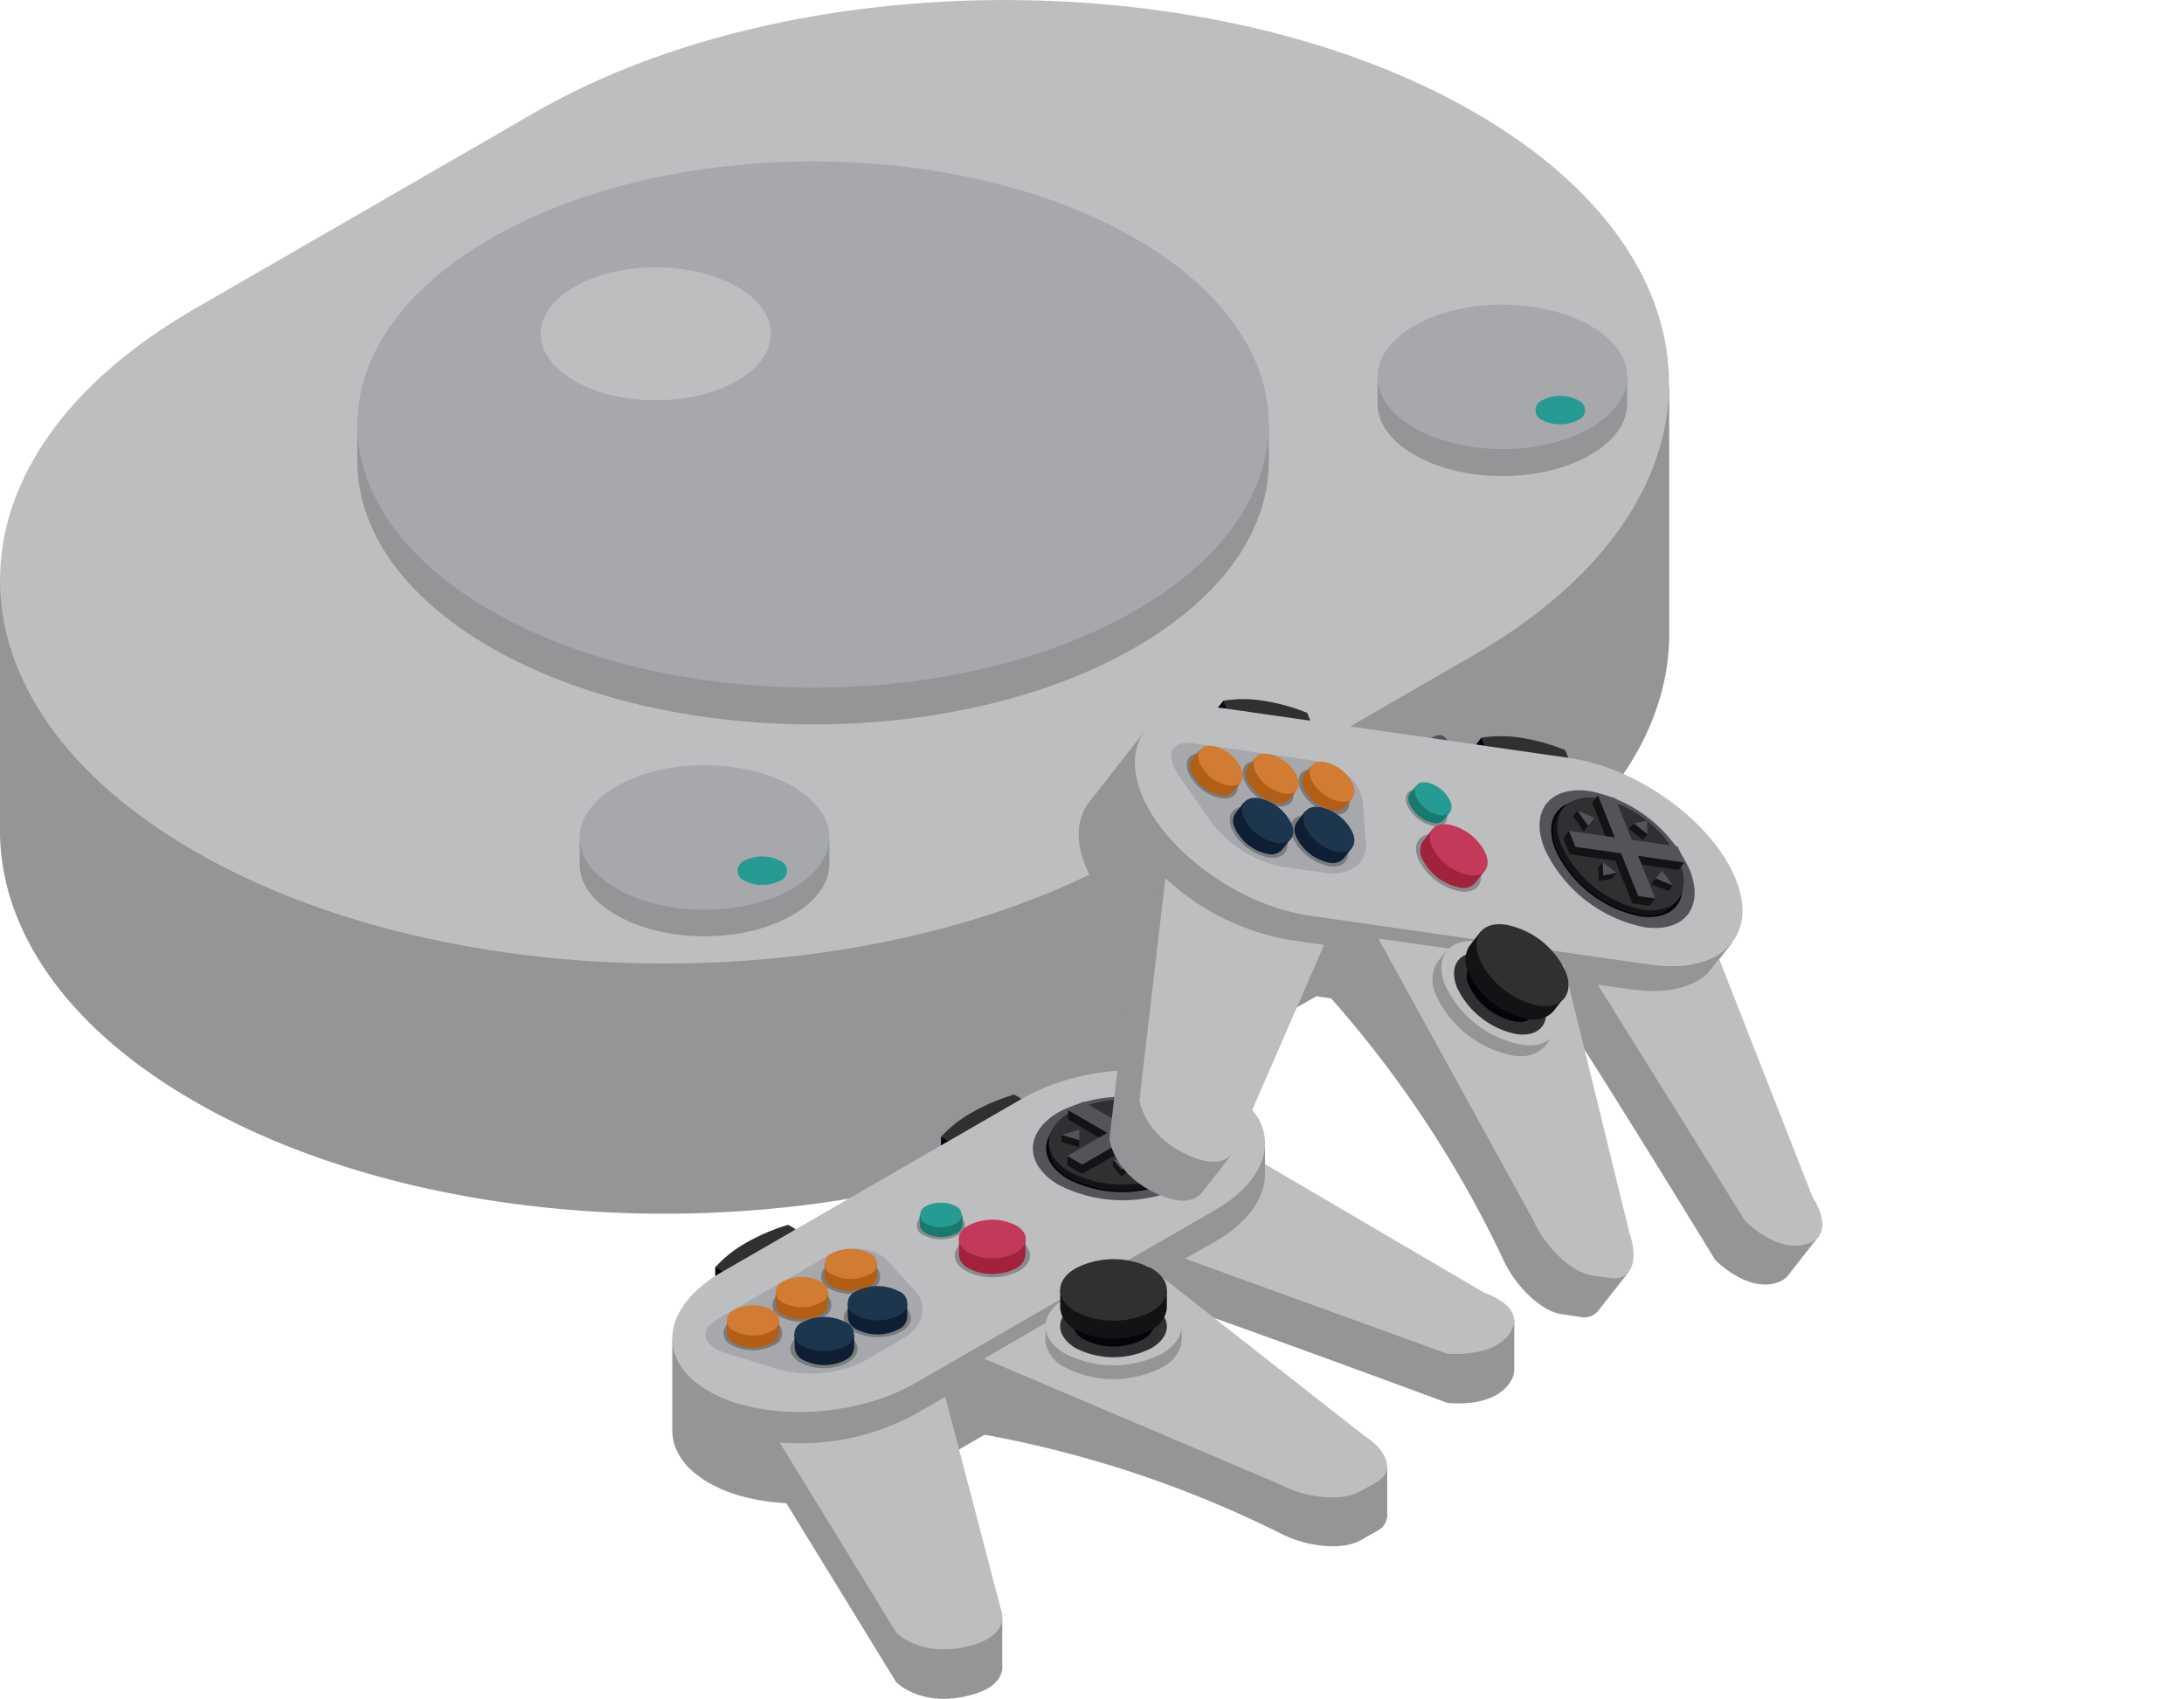 <svg xmlns="http://www.w3.org/2000/svg" viewBox="0 0 230 178.93"><defs><style>.cls-1{fill:#939597;}.cls-2{fill:#bcbebf;}.cls-3{fill:#a6a8ac;}.cls-4{fill:#259b93;}.cls-5{fill:#535359;}.cls-6,.cls-9{fill:#131214;}.cls-7{fill:#070308;}.cls-8{fill:#303033;}.cls-9{opacity:0.3;}.cls-10{fill:#b15f16;}.cls-11{fill:#d27b33;}.cls-12{fill:#0f1f33;}.cls-13{fill:#1b364d;}.cls-14{fill:#167a6e;}.cls-15{fill:#a1223a;}.cls-16{fill:#c23959;}</style></defs><title>Recurso 4</title><g id="Capa_2" data-name="Capa 2"><g id="Capa_1-2" data-name="Capa 1"><path class="cls-1" d="M14.51,60.94a58.37,58.37,0,0,1,6-3.93l35.86-20.7c27.32-15.77,71.61-15.77,98.93,0a58.81,58.81,0,0,1,6.66,4.44h13.83v26c0,10.34-6.83,20.67-20.49,28.56L119.42,116c-27.32,15.77-71.61,15.77-98.93,0C7,108.24.16,98.05,0,87.83H0v-.35H0V60.94Z"/><path class="cls-2" d="M20.49,32.53l35.86-20.7c27.32-15.77,71.61-15.77,98.93,0s27.32,41.34,0,57.12l-35.86,20.7c-27.32,15.77-71.61,15.77-98.93,0S-6.83,48.31,20.49,32.53Z"/><path class="cls-1" d="M38.22,44.27c1.52-5.59,6-11,13.47-15.27,18.74-10.82,49.13-10.82,67.87,0,7.66,4.42,12.18,10,13.58,15.72h.48V48.6h0c0,7.09-4.69,14.18-14.06,19.59C100.82,79,70.43,79,51.69,68.19c-9.38-5.41-14.06-12.5-14.06-19.59V44.27Z"/><path class="cls-3" d="M51.69,64.31c18.74,10.82,49.13,10.82,67.87,0s18.74-28.36,0-39.19-49.13-10.82-67.87,0S32.94,53.49,51.69,64.31Z"/><path class="cls-2" d="M60.49,40.11c4.73,2.73,12.41,2.73,17.14,0s4.74-7.17,0-9.9-12.41-2.73-17.14,0S55.76,37.37,60.49,40.11Z"/><path class="cls-1" d="M61.05,91V88.2l1.37-.53a9.7,9.7,0,0,1,2.48-2c5.13-3,13.45-3,18.59,0a9.7,9.7,0,0,1,2.48,2l1.37.53V91c0,1.94-1.29,3.88-3.85,5.36-5.14,3-13.46,3-18.59,0C62.33,94.92,61.05,93,61.05,91Z"/><path class="cls-3" d="M64.9,93.56c5.13,3,13.45,3,18.59,0s5.13-7.77,0-10.73-13.46-3-18.59,0S59.77,90.6,64.9,93.56Z"/><path class="cls-4" d="M78.43,92.77a4.07,4.07,0,0,0,3.69,0,1.13,1.13,0,0,0,0-2.13,4.13,4.13,0,0,0-3.69,0A1.13,1.13,0,0,0,78.43,92.77Z"/><path class="cls-1" d="M145.07,42.53V39.68l1.38-.51a9.28,9.28,0,0,1,2.47-2c5.14-3,13.46-3,18.59,0a9.33,9.33,0,0,1,2.48,2l1.37.51v2.85c0,1.94-1.28,3.88-3.85,5.36-5.13,3-13.45,3-18.58,0C146.36,46.41,145.07,44.47,145.07,42.53Z"/><path class="cls-3" d="M148.93,45.05c5.13,3,13.45,3,18.58,0s5.13-7.77,0-10.73-13.45-3-18.59,0S143.79,42.09,148.93,45.05Z"/><path class="cls-4" d="M162.46,44.26a4.11,4.11,0,0,0,3.68,0,1.12,1.12,0,0,0,0-2.13,4.11,4.11,0,0,0-3.68,0A1.13,1.13,0,0,0,162.46,44.26Z"/><path class="cls-5" d="M119.46,108.87c0,1.07.76,1.51,1.69,1l10.28-5.93a3.78,3.78,0,0,0,1.7-2.94V99.36c0-1.07-.77-1.51-1.7-1l-10.28,5.94a3.75,3.75,0,0,0-1.69,2.93Z"/><path class="cls-6" d="M120.06,108.15c0,1,.69,1.38,1.54.89l9.38-5.41a3.44,3.44,0,0,0,1.55-2.68v-.85c0-1-.7-1.38-1.55-.89l-9.38,5.42a3.41,3.41,0,0,0-1.54,2.67Z"/><path class="cls-5" d="M141.61,96.08c0,1.07.76,1.51,1.69,1l10.28-5.93a3.77,3.77,0,0,0,1.7-2.93V86.57c0-1.07-.77-1.51-1.7-1L143.3,91.53a3.76,3.76,0,0,0-1.69,2.93Z"/><path class="cls-6" d="M142.21,95.36c0,1,.69,1.39,1.54.9l9.38-5.42a3.41,3.41,0,0,0,1.54-2.68v-.84c0-1-.69-1.39-1.54-.9l-9.38,5.42a3.41,3.41,0,0,0-1.54,2.68Z"/><path class="cls-5" d="M122.21,99.06c0,1.08.76,1.51,1.69,1l4.8-2.76a3.78,3.78,0,0,0,1.7-2.94v-2.9c0-1.07-.77-1.51-1.7-1l-4.8,2.78a3.73,3.73,0,0,0-1.69,2.93Z"/><path class="cls-6" d="M122.9,98.33c0,.9.63,1.26,1.41.81l4-2.3a3.14,3.14,0,0,0,1.41-2.44V92.21c0-.9-.64-1.26-1.41-.82l-4,2.31a3.11,3.11,0,0,0-1.41,2.44Z"/><path class="cls-5" d="M144.36,86.27c0,1.08.76,1.52,1.68,1l4.81-2.77a3.77,3.77,0,0,0,1.69-2.94V78.65c0-1.08-.76-1.52-1.69-1l-4.8,2.77a3.76,3.76,0,0,0-1.69,2.93Z"/><path class="cls-6" d="M145.05,85.55c0,.89.63,1.26,1.4.8l4-2.29a3.14,3.14,0,0,0,1.4-2.45V79.42c0-.89-.63-1.26-1.4-.81l-4,2.3a3.14,3.14,0,0,0-1.4,2.44Z"/><path class="cls-7" d="M99.87,122.36l-.78-.45v-2.17s6.92-3.54,8.5-4v2.17Z"/><path class="cls-8" d="M99.87,120.19l-.78-.45a13.19,13.19,0,0,1,3.26-2.57,20.62,20.62,0,0,1,4.46-1.89l.78.45Z"/><path class="cls-7" d="M76.09,136.08l-.77-.45v-2.16s6.91-3.54,8.5-4v2.16Z"/><path class="cls-8" d="M76.09,133.92l-.77-.45a13,13,0,0,1,3.26-2.58A20.89,20.89,0,0,1,83,129l.78.45Z"/><path class="cls-1" d="M70.8,141.13h9.51l27.3-15.77a25.68,25.68,0,0,1,17.23-2.53v-2.42h8.38v9.52h0c0,2.5-1.73,5.12-5.28,7.17L96.41,155.31c-6.43,3.7-16.19,4.08-21.8.84-2.56-1.48-3.81-3.46-3.81-5.52Z"/><path class="cls-2" d="M76.08,133.93l31.53-18.21c6.42-3.7,16.18-4.09,21.79-.85s5,8.88-1.47,12.59l-31.52,18.2c-6.43,3.71-16.19,4.09-21.8.85S69.65,137.63,76.08,133.93Z"/><path class="cls-3" d="M87.13,132.29c2.12-1.23,5-1,6.4.56L96.4,136c1.39,1.54.79,3.79-1.33,5l-4.28,2.47a12.73,12.73,0,0,1-8.7.77l-5.46-1.66c-2.66-.81-3.1-2.47-1-3.69Z"/><path class="cls-9" d="M91.78,135.74a1.34,1.34,0,0,0,0-2.54,4.91,4.91,0,0,0-4.39,0,1.34,1.34,0,0,0,0,2.54A4.85,4.85,0,0,0,91.78,135.74Z"/><path class="cls-10" d="M86.83,133.12l1.16.39a4.49,4.49,0,0,1,3.17,0l1.18-.41v1.33h0a1.39,1.39,0,0,1-.8,1.1,4.32,4.32,0,0,1-3.9,0,1.39,1.39,0,0,1-.8-1.1h0Z"/><path class="cls-11" d="M91.54,134.23a1.19,1.19,0,0,0,0-2.25,4.38,4.38,0,0,0-3.9,0,1.19,1.19,0,0,0,0,2.25A4.32,4.32,0,0,0,91.54,134.23Z"/><path class="cls-9" d="M86.63,138.71a1.33,1.33,0,0,0,0-2.53,4.83,4.83,0,0,0-4.38,0,1.34,1.34,0,0,0,0,2.53A4.83,4.83,0,0,0,86.63,138.71Z"/><path class="cls-10" d="M81.69,136.09l1.15.4a4.49,4.49,0,0,1,3.17,0l1.19-.4v1.32h0a1.39,1.39,0,0,1-.81,1.1,4.3,4.3,0,0,1-3.89,0,1.37,1.37,0,0,1-.81-1.1h0Z"/><path class="cls-11" d="M86.39,137.21a1.19,1.19,0,0,0,0-2.25,4.3,4.3,0,0,0-3.89,0,1.19,1.19,0,0,0,0,2.25A4.3,4.3,0,0,0,86.39,137.21Z"/><path class="cls-9" d="M81.48,141.69a1.34,1.34,0,0,0,0-2.53,4.83,4.83,0,0,0-4.38,0,1.34,1.34,0,0,0,0,2.53A4.83,4.83,0,0,0,81.48,141.69Z"/><path class="cls-10" d="M76.54,139.08l1.15.39a4.49,4.49,0,0,1,3.17,0l1.18-.4v1.32h0a1.39,1.39,0,0,1-.8,1.1,4.3,4.3,0,0,1-3.89,0,1.39,1.39,0,0,1-.81-1.1h0Z"/><path class="cls-11" d="M81.24,140.19a1.19,1.19,0,0,0,0-2.25,4.3,4.3,0,0,0-3.89,0,1.19,1.19,0,0,0,0,2.25A4.3,4.3,0,0,0,81.24,140.19Z"/><path class="cls-1" d="M133.07,127.73l20.31,11.9V139h6.09v5.34h0a2.34,2.34,0,0,1-.4,1.18c-1.82,2.9-6.68,2.22-6.68,2.22s-18.41-6.82-27.58-10v-5.21S133.75,130.52,133.07,127.73Z"/><path class="cls-2" d="M127.94,130.78c3.47-2,5.25-4.58,5.27-7h0V122.6l23.15,13.58s4.43,1.38,2.69,4.15-6.68,2.23-6.68,2.23l-27.58-10Z"/><path class="cls-1" d="M142.09,155.85v-1.41h4v5.26h0a1.92,1.92,0,0,1-1.06,1.54l-1.79,1c-1.84,1.06-5.65.71-8.46-.78a116.88,116.88,0,0,0-31.12-10.36v-8.07Z"/><path class="cls-2" d="M120.72,133.2l22.93,18c2.59,1.63,3.19,3.83,1.35,4.89l-1.79,1c-1.84,1.07-5.65.72-8.46-.77l-31.12-13.23Z"/><path class="cls-1" d="M96.41,154.15l3.14-1.81,4.74,18.11h1.26v5.3h0c-.09.92-.8,2.28-4,2.94-4.8,1-7.19-1.55-7.19-1.55l-12.27-20v-5.21S92.89,156.18,96.41,154.15Z"/><path class="cls-2" d="M94.38,171.93l-12.27-20a25.59,25.59,0,0,0,14.3-3l3.14-1.81,5.89,22.49s1.16,2.82-3.87,3.86C96.77,174.49,94.38,171.93,94.38,171.93Z"/><path class="cls-5" d="M111.54,124.82a14.82,14.82,0,0,0,13.37,0c3.69-2.13,3.69-5.59,0-7.72a14.77,14.77,0,0,0-13.36,0C107.85,119.23,107.85,122.68,111.54,124.82Z"/><path class="cls-7" d="M112.52,124.21a12.54,12.54,0,0,0,11.32,0c3.13-1.8,3.13-4.73,0-6.54a12.5,12.5,0,0,0-11.33,0C109.39,119.47,109.39,122.4,112.52,124.21Z"/><path class="cls-6" d="M110.72,119.79a4.71,4.71,0,0,1,2-2,12.06,12.06,0,0,1,10.93,0,4.73,4.73,0,0,1,2,2l.25.53v.6h0a3.85,3.85,0,0,1-2.27,3.16,12.06,12.06,0,0,1-10.93,0,3.83,3.83,0,0,1-2.26-3.15h0v-.64Z"/><path class="cls-8" d="M112.72,123.45a12.06,12.06,0,0,0,10.93,0c3-1.75,3-4.57,0-6.32a12.1,12.1,0,0,0-10.93,0C109.71,118.88,109.7,121.71,112.72,123.45Z"/><polygon class="cls-6" points="116.61 120.3 112.49 117.92 112.49 116.93 118.19 119.39 124 116.87 124 117.85 119.76 120.3 123.95 121.73 123.95 122.72 122.37 123.63 118.19 121.21 113.97 123.64 112.4 122.73 112.4 121.75 116.61 120.3"/><polygon class="cls-5" points="116.61 119.31 112.49 116.93 114.06 116.02 118.19 118.4 122.43 115.96 124 116.87 119.76 119.31 123.95 121.73 122.37 122.64 118.19 120.22 113.97 122.65 112.4 121.75 116.61 119.31"/><polygon class="cls-6" points="117.26 117.66 119.12 117.66 119.12 116.91 118.19 116.59 117.26 116.91 117.26 117.66"/><polygon class="cls-5" points="117.26 116.91 119.12 116.91 118.19 115.84 117.26 116.91"/><polygon class="cls-6" points="113.65 120.82 113.65 120.07 111.79 119.53 111.79 120.28 113.65 120.82"/><polygon class="cls-5" points="113.65 120.07 113.66 118.99 111.79 119.53 113.65 120.07"/><polygon class="cls-6" points="119.08 122.88 119.08 122.13 117.22 122.13 117.22 122.88 118.14 123.95 119.08 122.88"/><polygon class="cls-5" points="119.08 122.13 117.22 122.13 118.14 123.2 119.08 122.13"/><polygon class="cls-6" points="122.68 120.05 122.68 120.8 124.55 120.26 124.55 119.51 122.68 120.05"/><polygon class="cls-5" points="122.68 118.97 122.68 120.05 124.55 119.51 122.68 118.97"/><path class="cls-3" d="M112.17,144a11.23,11.23,0,0,0,10.19,0c2.82-1.62,2.82-4.26,0-5.88a11.23,11.23,0,0,0-10.19,0C109.36,139.76,109.36,142.4,112.17,144Z"/><path class="cls-5" d="M113,143.56a9.47,9.47,0,0,0,8.61,0c2.38-1.37,2.38-3.6,0-5a9.53,9.53,0,0,0-8.61,0C110.58,140,110.58,142.19,113,143.56Z"/><path class="cls-1" d="M124.43,139.67v1.44a3.57,3.57,0,0,1-2.1,2.92,11.16,11.16,0,0,1-10.13,0,3.55,3.55,0,0,1-2.09-2.92v-1.44Z"/><path class="cls-2" d="M112.2,142.59a11.23,11.23,0,0,0,10.13,0c2.8-1.61,2.8-4.23,0-5.85a11.21,11.21,0,0,0-10.12,0C109.41,138.36,109.41,141,112.2,142.59Z"/><path class="cls-8" d="M113.3,142a8.81,8.81,0,0,0,7.94,0c2.19-1.27,2.19-3.32,0-4.59a8.81,8.81,0,0,0-7.94,0C111.1,138.64,111.1,140.69,113.3,142Z"/><path class="cls-7" d="M112.93,139.31v-1.46h.82a3,3,0,0,1,.45-.31,6.78,6.78,0,0,1,6.14,0,2.88,2.88,0,0,1,.44.31h.83v1.46a2.2,2.2,0,0,1-1.27,1.78,6.78,6.78,0,0,1-6.14,0A2.16,2.16,0,0,1,112.93,139.31Z"/><path class="cls-8" d="M114.2,139.62a6.84,6.84,0,0,0,6.14,0c1.69-1,1.69-2.57,0-3.55a6.78,6.78,0,0,0-6.14,0C112.5,137.05,112.5,138.64,114.2,139.62Z"/><path class="cls-6" d="M111.65,137.75v-1.89h1.07a4.52,4.52,0,0,1,.58-.4,8.81,8.81,0,0,1,7.94,0,5.19,5.19,0,0,1,.57.4h1.07v1.89a2.82,2.82,0,0,1-1.64,2.3,8.81,8.81,0,0,1-7.94,0A2.81,2.81,0,0,1,111.65,137.75Z"/><path class="cls-8" d="M113.3,138.15a8.81,8.81,0,0,0,7.94,0c2.19-1.27,2.19-3.32,0-4.58a8.75,8.75,0,0,0-7.94,0C111.1,134.83,111.1,136.88,113.3,138.15Z"/><path class="cls-9" d="M94.91,140.24c1.37-.79,1.37-2.08,0-2.88a5.61,5.61,0,0,0-5,0c-1.38.8-1.38,2.09,0,2.88A5.49,5.49,0,0,0,94.91,140.24Z"/><path class="cls-12" d="M89.28,137.27l1.31.45a5.07,5.07,0,0,1,3.6,0l1.35-.46v1.51h0a1.55,1.55,0,0,1-.92,1.24,4.85,4.85,0,0,1-4.42,0,1.54,1.54,0,0,1-.91-1.24h0Z"/><path class="cls-13" d="M94.62,138.54a1.35,1.35,0,0,0,0-2.56,4.91,4.91,0,0,0-4.42,0,1.35,1.35,0,0,0,0,2.56A4.91,4.91,0,0,0,94.62,138.54Z"/><path class="cls-9" d="M89.27,143.5c1.38-.8,1.38-2.09,0-2.88a5.53,5.53,0,0,0-5,0c-1.38.79-1.38,2.08,0,2.88A5.53,5.53,0,0,0,89.27,143.5Z"/><path class="cls-12" d="M83.65,140.52,85,141a5.07,5.07,0,0,1,3.6,0l1.35-.46V142h0a1.57,1.57,0,0,1-.92,1.24,4.85,4.85,0,0,1-4.42,0,1.54,1.54,0,0,1-.91-1.24h0Z"/><path class="cls-13" d="M89,141.79a1.35,1.35,0,0,0,0-2.56,4.91,4.91,0,0,0-4.42,0,1.35,1.35,0,0,0,0,2.56A4.91,4.91,0,0,0,89,141.79Z"/><path class="cls-9" d="M100.87,130.1a1.09,1.09,0,0,0,0-2.07,3.94,3.94,0,0,0-3.57,0,1.09,1.09,0,0,0,0,2.07A3.94,3.94,0,0,0,100.87,130.1Z"/><path class="cls-14" d="M96.84,128l.94.32a3.64,3.64,0,0,1,2.58,0l1-.33V129h0a1.13,1.13,0,0,1-.66.9,3.54,3.54,0,0,1-3.17,0,1.13,1.13,0,0,1-.66-.9h0Z"/><path class="cls-4" d="M100.67,128.87a1,1,0,0,0,0-1.83,3.48,3.48,0,0,0-3.17,0,1,1,0,0,0,0,1.83A3.48,3.48,0,0,0,100.67,128.87Z"/><path class="cls-9" d="M107.32,133.86c1.55-.9,1.55-2.35,0-3.24a6.23,6.23,0,0,0-5.61,0c-1.55.89-1.55,2.34,0,3.24A6.23,6.23,0,0,0,107.32,133.86Z"/><path class="cls-15" d="M101,130.51l1.48.5a5.65,5.65,0,0,1,4,0l1.51-.52v1.69h0a1.75,1.75,0,0,1-1,1.4,5.47,5.47,0,0,1-5,0,1.75,1.75,0,0,1-1-1.4h0Z"/><path class="cls-16" d="M107,131.94c1.37-.8,1.37-2.09,0-2.88a5.53,5.53,0,0,0-5,0c-1.37.79-1.37,2.08,0,2.88A5.53,5.53,0,0,0,107,131.94Z"/><path class="cls-7" d="M155,80.24l-.33-.84L156,77.7s7.63,1.5,9.17,2.11l-1.34,1.7Z"/><path class="cls-8" d="M156.34,78.54,156,77.7a13.42,13.42,0,0,1,4.16,0A20.94,20.94,0,0,1,164.83,79l.34.84Z"/><path class="cls-7" d="M127.83,76.34l-.33-.84,1.33-1.7s7.63,1.49,9.17,2.1l-1.34,1.7Z"/><path class="cls-8" d="M129.17,74.63l-.34-.83a12.83,12.83,0,0,1,4.16,0,20.06,20.06,0,0,1,4.67,1.28l.34.83Z"/><path class="cls-1" d="M120.55,77,128,82.9l31.2,4.49A25.67,25.67,0,0,1,174.34,96l1.5-1.9,6.59,5.18-5.89,7.49h0c-1.5,2-4.53,3-8.58,2.38l-36-5.18c-7.35-1.06-15.25-6.79-17.66-12.8-1.1-2.75-.86-5.09.42-6.7Z"/><path class="cls-2" d="M129.15,74.63l36,5.18c7.34,1,15.24,6.79,17.65,12.8s-1.58,10-8.93,9l-36-5.18c-7.35-1.06-15.25-6.79-17.66-12.81S121.81,73.57,129.15,74.63Z"/><path class="cls-3" d="M138.85,80.18c2.42.34,4.53,2.32,4.68,4.39l.3,4.25c.15,2.07-1.71,3.48-4.14,3.13l-4.9-.7a12.64,12.64,0,0,1-7.3-4.78l-3.28-4.68c-1.59-2.27-.9-3.85,1.52-3.5Z"/><path class="cls-9" d="M140.37,85.76c1.39.2,2.09-.69,1.57-2a4.87,4.87,0,0,0-3.45-2.72c-1.38-.19-2.08.7-1.57,2A4.88,4.88,0,0,0,140.37,85.76Z"/><path class="cls-10" d="M138.1,80.64l.66,1a4.46,4.46,0,0,1,2.51,1.94l1.18.42-.82,1h0a1.39,1.39,0,0,1-1.31.36,4.28,4.28,0,0,1-3.06-2.4,1.36,1.36,0,0,1,.05-1.36h0Z"/><path class="cls-11" d="M141.11,84.43c1.23.17,1.85-.62,1.39-1.77a4.32,4.32,0,0,0-3.06-2.41c-1.23-.17-1.85.62-1.39,1.77A4.32,4.32,0,0,0,141.11,84.43Z"/><path class="cls-9" d="M134.49,84.91c1.39.2,2.09-.69,1.57-2a4.88,4.88,0,0,0-3.45-2.71c-1.39-.2-2.09.69-1.57,2A4.83,4.83,0,0,0,134.49,84.91Z"/><path class="cls-10" d="M132.22,79.8l.66,1a4.45,4.45,0,0,1,2.5,2l1.18.41-.81,1h0a1.38,1.38,0,0,1-1.32.37,4.35,4.35,0,0,1-3.06-2.41,1.39,1.39,0,0,1,0-1.36h0Z"/><path class="cls-11" d="M135.23,83.58c1.22.18,1.85-.62,1.39-1.77a4.32,4.32,0,0,0-3.06-2.41c-1.23-.17-1.85.62-1.39,1.77A4.29,4.29,0,0,0,135.23,83.58Z"/><path class="cls-9" d="M128.6,84.08c1.38.19,2.09-.7,1.57-2a4.9,4.9,0,0,0-3.45-2.71c-1.39-.2-2.09.69-1.57,2A4.88,4.88,0,0,0,128.6,84.08Z"/><path class="cls-10" d="M126.33,79l.66,1a4.5,4.5,0,0,1,2.5,2l1.18.41-.82,1h0a1.36,1.36,0,0,1-1.31.37,4.34,4.34,0,0,1-3.06-2.41,1.39,1.39,0,0,1,0-1.36h0Z"/><path class="cls-11" d="M129.34,82.74c1.22.17,1.85-.62,1.38-1.77a4.24,4.24,0,0,0-3-2.4c-1.24-.18-1.86.61-1.4,1.77A4.29,4.29,0,0,0,129.34,82.74Z"/><path class="cls-1" d="M177.79,105l8.6,21.91.38-.48,4.78,3.76-3.29,4.19h0a2.32,2.32,0,0,1-1,.67c-3.23,1.17-6.64-2.37-6.64-2.37s-10.24-16.75-15.52-24.89c.45-.56,3.22-4.09,3.22-4.09S176.59,107.6,177.79,105Z"/><path class="cls-2" d="M171.86,104.21c4,.57,7-.35,8.49-2.27h0l.71-.9,9.81,25s2.63,3.82-.45,4.93c-3.23,1.16-6.64-2.38-6.64-2.38l-15.52-24.88Z"/><path class="cls-1" d="M167.5,132.67l.86-1.11,3.12,2.46-3.25,4.13h0a1.93,1.93,0,0,1-1.79.55l-2-.29c-2.11-.3-4.88-2.93-6.17-5.84a117.09,117.09,0,0,0-18.06-27.39l5-6.34Z"/><path class="cls-2" d="M164.69,101.65l6.93,28.29c1,2.87.15,5-2,4.67l-2-.29c-2.11-.31-4.88-2.93-6.17-5.84l-16.3-29.64Z"/><path class="cls-1" d="M132.63,103.09l3.59.52-7.47,17.16,1,.78-3.28,4.18h0c-.64.66-2,1.29-4.94-.14-4.4-2.19-4.69-5.67-4.69-5.67l2.72-23.32,3.22-4.1S128.61,102.51,132.63,103.09Z"/><path class="cls-2" d="M120,115.82l2.73-23.33A25.58,25.58,0,0,0,135.85,99l3.59.52-9.28,21.32s-.82,2.93-5.42.64C120.34,119.3,120,115.82,120,115.82Z"/><path class="cls-5" d="M162.66,89.38a14.76,14.76,0,0,0,10.51,8.27c4.22.61,6.35-2.11,4.77-6.06a14.78,14.78,0,0,0-10.51-8.27C163.21,82.71,161.07,85.43,162.66,89.38Z"/><path class="cls-7" d="M163.8,89.51a12.51,12.51,0,0,0,8.91,7c3.57.52,5.38-1.78,4-5.14a12.52,12.52,0,0,0-8.9-7C164.27,83.86,162.46,86.16,163.8,89.51Z"/><path class="cls-6" d="M165.12,84.93a4.65,4.65,0,0,1,2.82-.34,12.11,12.11,0,0,1,8.59,6.76,4.75,4.75,0,0,1,.33,2.84l-.13.56-.37.48h0a3.85,3.85,0,0,1-3.74,1.07A12.08,12.08,0,0,1,164,89.55c-.64-1.62-.54-3,.17-3.88h0l.4-.51Z"/><path class="cls-8" d="M164.43,89A12,12,0,0,0,173,95.8c3.45.5,5.19-1.72,3.9-5a12.06,12.06,0,0,0-8.59-6.75C164.88,83.59,163.13,85.81,164.43,89Z"/><polygon class="cls-6" points="169.44 88.97 167.67 84.55 168.28 83.77 171.24 89.23 177.37 90.84 176.76 91.62 171.91 90.92 174.32 94.63 173.71 95.4 171.91 95.14 170.11 90.66 165.3 89.97 164.62 88.28 165.23 87.5 169.44 88.97"/><polygon class="cls-5" points="170.05 88.2 168.28 83.77 170.08 84.03 171.85 88.45 176.69 89.15 177.37 90.84 172.52 90.14 174.32 94.63 172.52 94.37 170.72 89.88 165.91 89.19 165.23 87.5 170.05 88.2"/><polygon class="cls-6" points="171.57 87.3 173.04 88.45 173.5 87.86 172.97 87.03 172.04 86.71 171.57 87.3"/><polygon class="cls-5" points="172.04 86.71 173.5 87.86 173.44 86.44 172.04 86.71"/><polygon class="cls-6" points="166.79 87.55 167.25 86.96 166.12 85.39 165.66 85.98 166.79 87.55"/><polygon class="cls-5" points="167.25 86.96 167.92 86.12 166.12 85.39 167.25 86.96"/><polygon class="cls-6" points="169.78 92.52 170.25 91.93 168.78 90.78 168.32 91.37 168.38 92.79 169.78 92.52"/><polygon class="cls-5" points="170.25 91.93 168.78 90.78 168.84 92.2 170.25 91.93"/><polygon class="cls-6" points="174.36 92.52 173.9 93.11 175.7 93.84 176.16 93.25 174.36 92.52"/><polygon class="cls-5" points="175.03 91.68 174.36 92.52 176.16 93.25 175.03 91.68"/><path class="cls-3" d="M151.28,104.87a11.26,11.26,0,0,0,8,6.3c3.21.46,4.84-1.61,3.63-4.62a11.28,11.28,0,0,0-8-6.31C151.7,99.79,150.07,101.85,151.28,104.87Z"/><path class="cls-5" d="M152.19,105a9.48,9.48,0,0,0,6.77,5.33c2.71.39,4.09-1.36,3.07-3.91a9.48,9.48,0,0,0-6.77-5.32C152.54,100.7,151.16,102.45,152.19,105Z"/><path class="cls-1" d="M163.61,109l-.89,1.13a3.55,3.55,0,0,1-3.45,1,11.2,11.2,0,0,1-8-6.26,3.58,3.58,0,0,1,.16-3.6l.89-1.13Z"/><path class="cls-2" d="M152.19,103.77a11.25,11.25,0,0,0,8,6.26c3.2.46,4.82-1.6,3.62-4.6a11.2,11.2,0,0,0-8-6.26C152.61,98.71,151,100.77,152.19,103.77Z"/><path class="cls-8" d="M153.44,104a8.85,8.85,0,0,0,6.25,4.91c2.5.36,3.77-1.26,2.83-3.61a8.77,8.77,0,0,0-6.24-4.9C153.77,100,152.5,101.6,153.44,104Z"/><path class="cls-7" d="M154.79,101.64l.91-1.16.64.51a3.35,3.35,0,0,1,.54,0,6.8,6.8,0,0,1,4.83,3.8,3.33,3.33,0,0,1,.16.51l.65.51-.91,1.15a2.13,2.13,0,0,1-2.09.61,6.78,6.78,0,0,1-4.83-3.79A2.16,2.16,0,0,1,154.79,101.64Z"/><path class="cls-8" d="M155.6,102.66a6.8,6.8,0,0,0,4.82,3.8c1.94.28,2.92-1,2.19-2.79a6.75,6.75,0,0,0-4.82-3.79C155.85,99.6,154.87,100.84,155.6,102.66Z"/><path class="cls-6" d="M154.75,99.63l1.17-1.5.84.67a5.8,5.8,0,0,1,.7,0,8.79,8.79,0,0,1,6.24,4.91c.09.23.15.45.21.66l.84.66-1.17,1.49a2.78,2.78,0,0,1-2.71.79,8.77,8.77,0,0,1-6.24-4.91A2.78,2.78,0,0,1,154.75,99.63Z"/><path class="cls-8" d="M155.8,101a8.79,8.79,0,0,0,6.24,4.91c2.5.36,3.77-1.25,2.83-3.6a8.74,8.74,0,0,0-6.24-4.91C156.13,97,154.86,98.6,155.8,101Z"/><path class="cls-9" d="M140,91.23c1.58.23,2.37-.78,1.79-2.26a5.56,5.56,0,0,0-3.92-3.08c-1.58-.23-2.38.79-1.78,2.26A5.47,5.47,0,0,0,140,91.23Z"/><path class="cls-12" d="M137.46,85.42l.75,1.16a5.1,5.1,0,0,1,2.85,2.21l1.34.48-.93,1.18h0a1.59,1.59,0,0,1-1.49.41,4.91,4.91,0,0,1-3.48-2.73,1.54,1.54,0,0,1,.06-1.55h0Z"/><path class="cls-13" d="M140.88,89.72c1.39.2,2.1-.7,1.58-2A4.88,4.88,0,0,0,139,85c-1.4-.2-2.1.7-1.58,2A4.9,4.9,0,0,0,140.88,89.72Z"/><path class="cls-9" d="M133.61,90.31c1.58.22,2.37-.79,1.78-2.27A5.54,5.54,0,0,0,131.47,85c-1.57-.22-2.37.79-1.78,2.27A5.54,5.54,0,0,0,133.61,90.31Z"/><path class="cls-12" d="M131,84.5l.75,1.16a5,5,0,0,1,2.84,2.21l1.34.47L135,89.52h0a1.56,1.56,0,0,1-1.49.42,4.88,4.88,0,0,1-3.47-2.74,1.55,1.55,0,0,1,.05-1.54h0Z"/><path class="cls-13" d="M134.44,88.79c1.4.2,2.11-.7,1.58-2a4.87,4.87,0,0,0-3.47-2.73c-1.4-.2-2.11.7-1.58,2A4.87,4.87,0,0,0,134.44,88.79Z"/><path class="cls-9" d="M151,87c1.13.16,1.7-.57,1.27-1.63a4,4,0,0,0-2.81-2.21c-1.12-.16-1.7.57-1.28,1.63A4,4,0,0,0,151,87Z"/><path class="cls-14" d="M149.15,82.77l.55.84a3.65,3.65,0,0,1,2,1.58l1,.34-.67.85h0a1.13,1.13,0,0,1-1.07.3,3.51,3.51,0,0,1-2.5-2,1.15,1.15,0,0,1,0-1.11h0Z"/><path class="cls-4" d="M151.61,85.86c1,.14,1.51-.51,1.13-1.45a3.53,3.53,0,0,0-2.49-2c-1-.14-1.51.5-1.14,1.45A3.51,3.51,0,0,0,151.61,85.86Z"/><path class="cls-9" d="M153.75,93.88c1.77.26,2.67-.88,2-2.54a6.19,6.19,0,0,0-4.41-3.47c-1.77-.26-2.67.88-2,2.55A6.17,6.17,0,0,0,153.75,93.88Z"/><path class="cls-15" d="M150.84,87.34l.85,1.31a5.71,5.71,0,0,1,3.2,2.49l1.51.53L155.35,93h0a1.75,1.75,0,0,1-1.67.47,5.56,5.56,0,0,1-3.92-3.08,1.8,1.8,0,0,1,.06-1.74h0Z"/><path class="cls-16" d="M154.69,92.18c1.57.22,2.36-.79,1.78-2.26a5.54,5.54,0,0,0-3.92-3.08c-1.57-.23-2.37.79-1.77,2.26A5.52,5.52,0,0,0,154.69,92.18Z"/></g></g></svg>